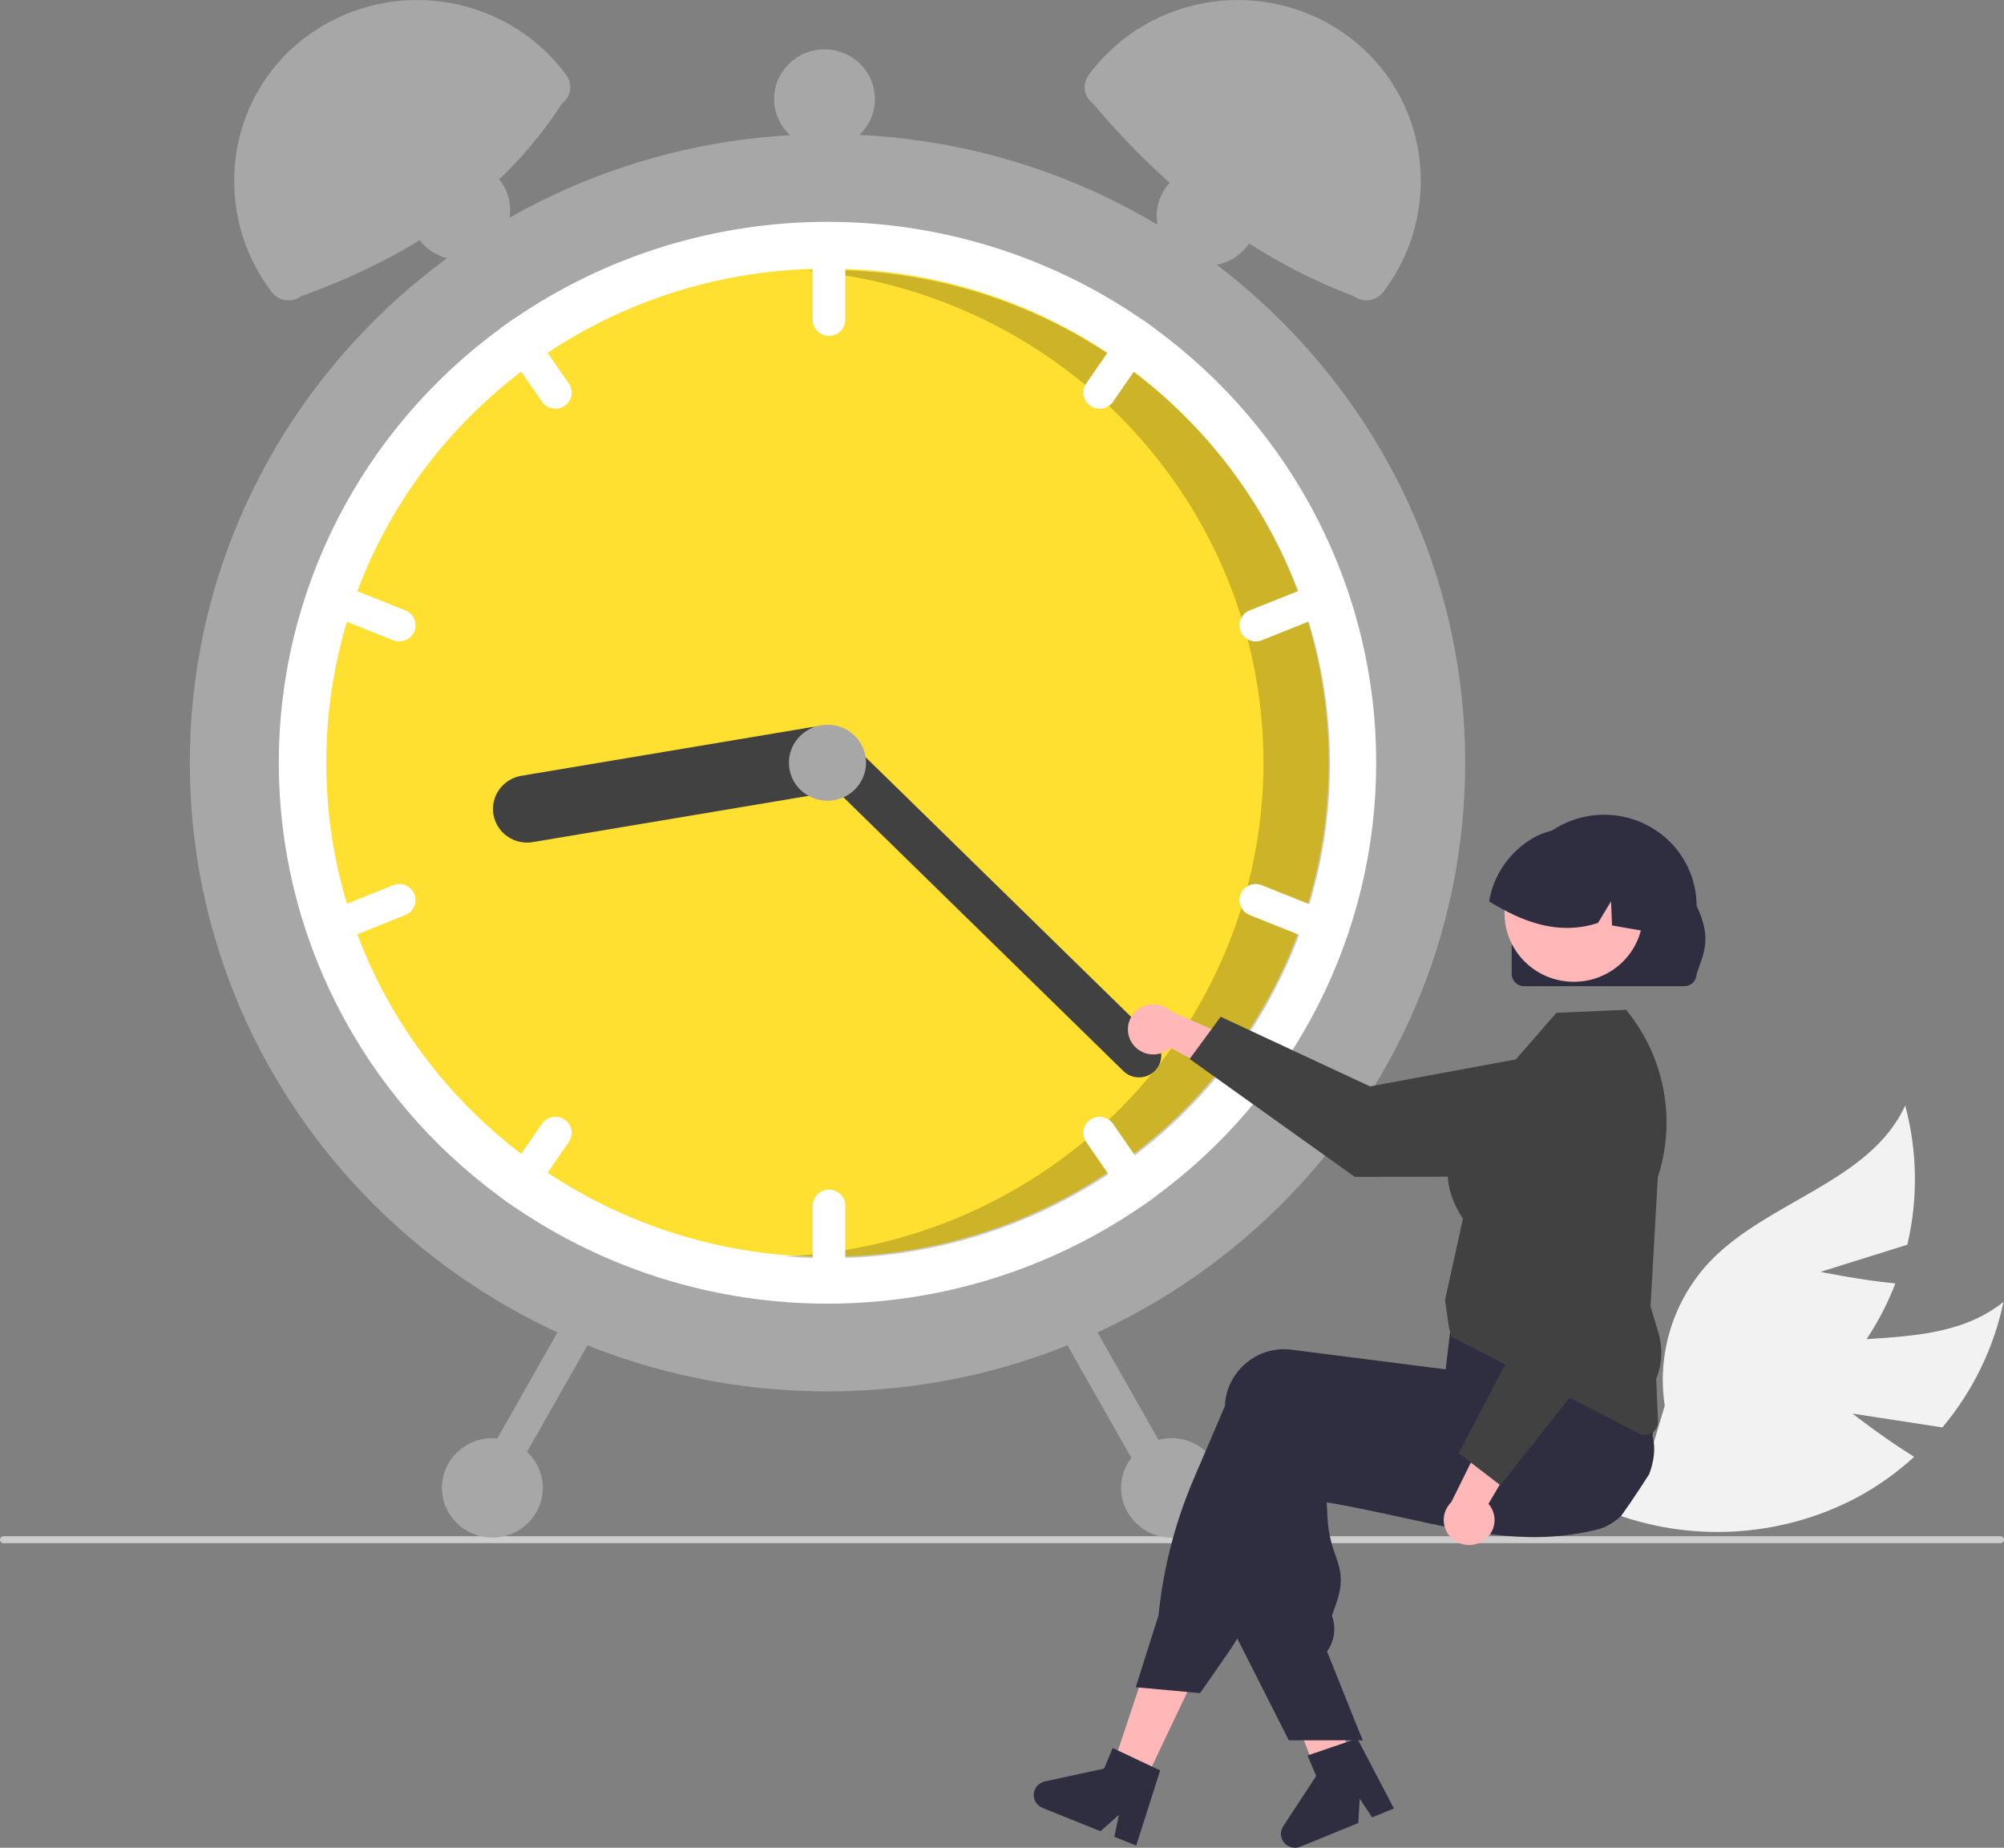 <svg width="64" height="59" viewBox="0 0 64 59" fill="none" xmlns="http://www.w3.org/2000/svg">
<rect x="0" y="0" width="64" height="59" fill="#808080" stroke="none"/>
<g clip-path="url(#clip0_459_989)">
<path d="M59.162 45.137L62.033 45.579C63.005 44.419 63.675 43.043 63.984 41.57C61.885 43.264 58.692 42.364 56.147 43.289C55.355 43.583 54.641 44.05 54.057 44.653C53.472 45.257 53.034 45.982 52.773 46.775L51.37 48.263C52.64 48.759 54.004 48.977 55.368 48.903C56.732 48.829 58.063 48.465 59.27 47.834C59.944 47.474 60.569 47.032 61.131 46.518C60.126 45.895 59.162 45.137 59.162 45.137Z" fill="#F2F2F2"/>
<path d="M58.143 40.611L60.913 39.744C61.258 38.279 61.234 36.753 60.845 35.298C59.733 37.737 56.468 38.335 54.608 40.282C54.032 40.893 53.604 41.625 53.354 42.422C53.105 43.218 53.04 44.061 53.166 44.885L52.583 46.834C53.944 46.719 55.264 46.315 56.451 45.649C57.638 44.983 58.665 44.072 59.461 42.977C59.901 42.359 60.26 41.688 60.53 40.981C59.349 40.865 58.143 40.611 58.143 40.611Z" fill="#F2F2F2"/>
<path d="M64 49.164C64 49.179 63.997 49.193 63.992 49.207C63.986 49.22 63.978 49.233 63.967 49.243C63.957 49.253 63.944 49.261 63.931 49.267C63.917 49.273 63.902 49.276 63.887 49.275H0.113C0.083 49.275 0.054 49.264 0.033 49.243C0.012 49.222 0 49.194 0 49.164C0 49.135 0.012 49.107 0.033 49.086C0.054 49.065 0.083 49.053 0.113 49.053H63.887C63.902 49.053 63.917 49.056 63.931 49.062C63.944 49.067 63.957 49.075 63.967 49.086C63.978 49.096 63.986 49.108 63.992 49.122C63.997 49.135 64 49.15 64 49.164Z" fill="#CCCCCC"/>
<path d="M26.427 44.428C37.674 44.428 46.792 35.441 46.792 24.355C46.792 13.269 37.674 4.282 26.427 4.282C15.18 4.282 6.062 13.269 6.062 24.355C6.062 35.441 15.18 44.428 26.427 44.428Z" fill="#A7A7A7"/>
<path d="M43.95 24.355C43.952 27.05 43.313 29.708 42.085 32.116C40.857 34.524 39.073 36.614 36.877 38.22C36.73 38.329 36.581 38.434 36.43 38.537C33.494 40.549 30.003 41.627 26.427 41.627C22.85 41.627 19.36 40.549 16.423 38.537C16.273 38.434 16.123 38.329 15.976 38.22C13.782 36.613 11.999 34.522 10.771 32.115C9.543 29.707 8.903 27.05 8.903 24.355C8.903 21.66 9.543 19.003 10.771 16.595C11.999 14.188 13.782 12.097 15.976 10.49C16.123 10.382 16.273 10.276 16.423 10.173C19.36 8.161 22.85 7.083 26.427 7.083C30.003 7.083 33.494 8.161 36.43 10.173C36.581 10.276 36.73 10.382 36.877 10.49C39.073 12.096 40.857 14.186 42.085 16.594C43.313 19.002 43.952 21.66 43.95 24.355Z" fill="white"/>
<path d="M26.427 40.133C35.268 40.133 42.435 33.069 42.435 24.355C42.435 15.641 35.268 8.577 26.427 8.577C17.586 8.577 10.419 15.641 10.419 24.355C10.419 33.069 17.586 40.133 26.427 40.133Z" fill="#FFE031"/>
<path opacity="0.2" d="M26.469 8.621C26.226 8.621 25.985 8.627 25.745 8.638C29.791 8.988 33.55 10.841 36.261 13.822C38.973 16.803 40.433 20.688 40.347 24.69C40.261 28.692 38.635 32.513 35.797 35.377C32.96 38.241 29.124 39.936 25.067 40.117C25.529 40.156 25.996 40.178 26.469 40.178C30.714 40.178 34.786 38.515 37.788 35.556C40.79 32.597 42.477 28.584 42.477 24.399C42.477 20.215 40.79 16.201 37.788 13.242C34.786 10.283 30.714 8.621 26.469 8.621V8.621Z" fill="black"/>
<path d="M26.474 7.457C26.336 7.457 26.204 7.511 26.106 7.607C26.008 7.703 25.953 7.834 25.953 7.97V10.211C25.953 10.347 26.008 10.477 26.106 10.574C26.203 10.67 26.336 10.724 26.474 10.724C26.612 10.724 26.745 10.67 26.843 10.574C26.94 10.477 26.995 10.347 26.995 10.211V7.97C26.995 7.834 26.94 7.703 26.842 7.607C26.744 7.511 26.612 7.457 26.474 7.457Z" fill="white"/>
<path d="M36.877 10.49C36.731 10.382 36.581 10.276 36.43 10.174C36.34 10.168 36.25 10.185 36.168 10.224C36.087 10.263 36.017 10.323 35.966 10.397L34.687 12.248C34.609 12.361 34.58 12.499 34.605 12.633C34.631 12.766 34.71 12.885 34.824 12.961C34.938 13.038 35.078 13.067 35.214 13.041C35.35 13.016 35.47 12.938 35.547 12.826L36.827 10.975C36.876 10.904 36.906 10.823 36.915 10.739C36.923 10.654 36.911 10.568 36.877 10.49Z" fill="white"/>
<path d="M42.691 18.932C42.666 18.869 42.627 18.812 42.58 18.764C42.532 18.716 42.474 18.678 42.411 18.652C42.348 18.626 42.281 18.612 42.212 18.612C42.144 18.611 42.076 18.624 42.013 18.65L39.906 19.493C39.779 19.544 39.677 19.643 39.623 19.769C39.569 19.894 39.568 20.035 39.62 20.162C39.672 20.288 39.773 20.388 39.9 20.441C40.027 20.494 40.171 20.495 40.299 20.444L42.405 19.601C42.533 19.549 42.635 19.45 42.688 19.325C42.742 19.199 42.743 19.058 42.691 18.932Z" fill="white"/>
<path d="M18.167 12.248L16.888 10.397C16.837 10.323 16.767 10.263 16.686 10.224C16.604 10.185 16.514 10.168 16.424 10.174C16.273 10.276 16.123 10.382 15.977 10.49C15.943 10.568 15.93 10.654 15.939 10.739C15.948 10.823 15.978 10.904 16.027 10.975L17.306 12.826C17.384 12.938 17.504 13.016 17.64 13.041C17.776 13.067 17.916 13.038 18.03 12.961C18.144 12.885 18.223 12.766 18.249 12.633C18.274 12.499 18.245 12.361 18.167 12.248Z" fill="white"/>
<path d="M12.947 19.493L10.84 18.649C10.712 18.598 10.569 18.599 10.442 18.652C10.315 18.705 10.214 18.806 10.162 18.932C10.11 19.058 10.111 19.2 10.165 19.325C10.218 19.45 10.32 19.55 10.448 19.601L12.555 20.444C12.683 20.495 12.826 20.494 12.953 20.441C13.081 20.388 13.181 20.287 13.233 20.161C13.285 20.035 13.284 19.894 13.23 19.769C13.177 19.643 13.075 19.544 12.947 19.493V19.493Z" fill="white"/>
<path d="M26.474 37.986C26.336 37.986 26.204 38.04 26.106 38.136C26.008 38.233 25.953 38.363 25.953 38.499V40.74C25.953 40.876 26.008 41.007 26.106 41.103C26.203 41.199 26.336 41.254 26.474 41.254C26.612 41.254 26.745 41.199 26.843 41.103C26.94 41.007 26.995 40.876 26.995 40.74V38.499C26.995 38.363 26.94 38.233 26.842 38.136C26.744 38.04 26.612 37.986 26.474 37.986Z" fill="white"/>
<path d="M36.827 37.736L35.547 35.885C35.509 35.829 35.46 35.781 35.403 35.744C35.345 35.707 35.281 35.682 35.214 35.669C35.147 35.657 35.078 35.657 35.011 35.671C34.944 35.685 34.88 35.711 34.824 35.749C34.767 35.787 34.719 35.836 34.681 35.892C34.644 35.949 34.618 36.012 34.605 36.078C34.593 36.144 34.593 36.212 34.607 36.278C34.621 36.344 34.648 36.407 34.687 36.462L35.966 38.314C36.017 38.388 36.087 38.447 36.168 38.486C36.25 38.525 36.34 38.543 36.43 38.537C36.581 38.434 36.731 38.329 36.877 38.221C36.911 38.142 36.924 38.057 36.915 37.972C36.906 37.887 36.876 37.806 36.827 37.736Z" fill="white"/>
<path d="M42.406 29.109L40.299 28.266C40.171 28.215 40.028 28.215 39.9 28.268C39.773 28.321 39.672 28.422 39.62 28.548C39.568 28.674 39.569 28.816 39.623 28.941C39.677 29.067 39.779 29.166 39.907 29.217L42.013 30.06C42.141 30.111 42.285 30.11 42.412 30.057C42.539 30.004 42.64 29.904 42.692 29.778C42.744 29.651 42.743 29.51 42.689 29.385C42.635 29.259 42.533 29.16 42.406 29.109V29.109Z" fill="white"/>
<path d="M18.03 35.749C17.916 35.672 17.776 35.644 17.64 35.669C17.504 35.695 17.384 35.772 17.306 35.885L16.027 37.736C15.978 37.806 15.948 37.887 15.939 37.972C15.93 38.056 15.943 38.142 15.977 38.22C16.123 38.329 16.273 38.434 16.424 38.537C16.514 38.543 16.604 38.525 16.686 38.486C16.767 38.447 16.837 38.388 16.888 38.314L18.167 36.462C18.206 36.407 18.233 36.344 18.247 36.278C18.261 36.212 18.261 36.144 18.249 36.078C18.236 36.011 18.21 35.948 18.172 35.892C18.135 35.836 18.087 35.787 18.03 35.749Z" fill="white"/>
<path d="M13.233 28.548C13.207 28.485 13.169 28.429 13.121 28.381C13.073 28.333 13.016 28.294 12.953 28.268C12.89 28.242 12.823 28.229 12.755 28.228C12.686 28.228 12.618 28.241 12.555 28.266L10.448 29.109C10.321 29.16 10.219 29.26 10.165 29.385C10.111 29.51 10.11 29.652 10.162 29.778C10.214 29.904 10.315 30.004 10.442 30.057C10.569 30.11 10.713 30.111 10.841 30.06L12.947 29.217C13.075 29.166 13.177 29.066 13.23 28.941C13.284 28.815 13.285 28.674 13.233 28.548Z" fill="white"/>
<path d="M27.15 24.101C27.198 24.381 27.132 24.669 26.965 24.901C26.798 25.134 26.544 25.291 26.259 25.339L17.015 26.889C16.874 26.913 16.729 26.909 16.59 26.877C16.45 26.846 16.319 26.788 16.202 26.706C16.085 26.625 15.986 26.521 15.91 26.402C15.834 26.282 15.782 26.149 15.758 26.011C15.734 25.872 15.738 25.729 15.77 25.592C15.802 25.454 15.861 25.324 15.944 25.209C16.026 25.094 16.131 24.997 16.252 24.922C16.373 24.846 16.508 24.796 16.649 24.772L25.894 23.222C26.179 23.175 26.471 23.241 26.706 23.405C26.942 23.57 27.102 23.82 27.15 24.101Z" fill="#414141"/>
<path d="M36.88 34.195C36.747 34.327 36.567 34.401 36.378 34.402C36.19 34.403 36.009 34.33 35.875 34.199L25.924 24.467C25.79 24.337 25.715 24.159 25.714 23.973C25.713 23.788 25.787 23.609 25.92 23.478C26.053 23.346 26.233 23.271 26.421 23.27C26.609 23.27 26.79 23.343 26.924 23.473L36.876 33.205C37.009 33.336 37.085 33.514 37.086 33.7C37.086 33.885 37.012 34.063 36.88 34.195Z" fill="#414141"/>
<path d="M26.427 25.569C27.107 25.569 27.658 25.025 27.658 24.355C27.658 23.684 27.107 23.141 26.427 23.141C25.747 23.141 25.195 23.684 25.195 24.355C25.195 25.025 25.747 25.569 26.427 25.569Z" fill="#A7A7A7"/>
<path d="M17.945 3.309C16.055 6.238 13.171 8.182 9.614 9.459C9.544 9.511 9.464 9.549 9.379 9.57C9.294 9.592 9.206 9.596 9.119 9.584C9.032 9.572 8.948 9.543 8.873 9.498C8.797 9.454 8.731 9.396 8.678 9.327C6.747 6.784 7.183 3.15 9.732 1.208C10.349 0.739 11.054 0.395 11.806 0.197C12.558 -0.001 13.343 -0.05 14.114 0.053C14.886 0.156 15.629 0.409 16.301 0.798C16.972 1.186 17.558 1.703 18.026 2.316L18.079 2.387C18.132 2.456 18.17 2.535 18.192 2.619C18.214 2.702 18.219 2.79 18.206 2.875C18.194 2.961 18.164 3.043 18.119 3.118C18.075 3.192 18.015 3.257 17.945 3.309Z" fill="#A7A7A7"/>
<path d="M34.828 2.316C35.295 1.703 35.882 1.186 36.553 0.798C37.224 0.409 37.968 0.156 38.739 0.053C39.511 -0.05 40.295 -0.001 41.048 0.197C41.8 0.395 42.505 0.739 43.121 1.208C45.671 3.15 46.107 6.784 44.175 9.327C44.123 9.396 44.056 9.454 43.981 9.498C43.905 9.543 43.822 9.572 43.735 9.584C43.648 9.596 43.559 9.592 43.474 9.57C43.389 9.549 43.309 9.511 43.239 9.459C39.937 8.213 37.23 6.057 34.908 3.309C34.767 3.204 34.673 3.048 34.647 2.875C34.622 2.702 34.668 2.527 34.774 2.387L34.828 2.316Z" fill="#A7A7A7"/>
<path d="M33.999 41.745C33.879 41.812 33.79 41.923 33.753 42.054C33.715 42.185 33.732 42.325 33.799 42.444L36.806 47.74C36.873 47.859 36.986 47.946 37.119 47.983C37.252 48.02 37.394 48.004 37.514 47.937C37.635 47.871 37.724 47.76 37.761 47.629C37.799 47.498 37.782 47.357 37.715 47.238L34.708 41.943C34.641 41.824 34.528 41.736 34.395 41.7C34.262 41.663 34.12 41.679 33.999 41.745Z" fill="#A7A7A7"/>
<path d="M18.146 41.943L15.139 47.239C15.072 47.358 15.055 47.498 15.092 47.629C15.13 47.76 15.219 47.871 15.339 47.938C15.46 48.004 15.602 48.021 15.735 47.984C15.868 47.947 15.981 47.859 16.048 47.74L19.055 42.444C19.088 42.386 19.11 42.321 19.118 42.254C19.126 42.187 19.12 42.119 19.102 42.054C19.083 41.989 19.052 41.929 19.009 41.876C18.967 41.823 18.915 41.779 18.855 41.746C18.795 41.713 18.729 41.692 18.661 41.684C18.593 41.676 18.525 41.681 18.459 41.7C18.393 41.718 18.331 41.749 18.278 41.791C18.224 41.832 18.179 41.884 18.146 41.943H18.146Z" fill="#A7A7A7"/>
<path d="M37.414 49.096C38.304 49.096 39.025 48.386 39.025 47.509C39.025 46.633 38.304 45.922 37.414 45.922C36.525 45.922 35.804 46.633 35.804 47.509C35.804 48.386 36.525 49.096 37.414 49.096Z" fill="#A7A7A7"/>
<path d="M38.551 8.483C39.441 8.483 40.161 7.773 40.161 6.896C40.161 6.02 39.441 5.309 38.551 5.309C37.662 5.309 36.941 6.02 36.941 6.896C36.941 7.773 37.662 8.483 38.551 8.483Z" fill="#A7A7A7"/>
<path d="M26.332 4.749C27.221 4.749 27.942 4.038 27.942 3.162C27.942 2.285 27.221 1.575 26.332 1.575C25.443 1.575 24.722 2.285 24.722 3.162C24.722 4.038 25.443 4.749 26.332 4.749Z" fill="#A7A7A7"/>
<path d="M14.681 8.297C15.571 8.297 16.292 7.586 16.292 6.71C16.292 5.833 15.571 5.123 14.681 5.123C13.792 5.123 13.071 5.833 13.071 6.71C13.071 7.586 13.792 8.297 14.681 8.297Z" fill="#A7A7A7"/>
<path d="M15.723 49.096C16.613 49.096 17.334 48.386 17.334 47.509C17.334 46.633 16.613 45.922 15.723 45.922C14.834 45.922 14.113 46.633 14.113 47.509C14.113 48.386 14.834 49.096 15.723 49.096Z" fill="#A7A7A7"/>
<path d="M36.151 33.303C36.215 33.401 36.299 33.484 36.399 33.546C36.498 33.608 36.611 33.648 36.728 33.663C36.844 33.678 36.963 33.668 37.076 33.633C37.188 33.597 37.291 33.538 37.378 33.459L39.905 34.794L39.769 33.332L37.391 32.289C37.247 32.154 37.057 32.076 36.859 32.069C36.661 32.063 36.467 32.128 36.314 32.253C36.161 32.378 36.06 32.554 36.03 32.748C36 32.941 36.043 33.139 36.151 33.303H36.151Z" fill="#FFB7B7"/>
<path d="M37.993 33.813L38.983 32.466L43.753 34.689L49.689 33.591C49.982 33.537 50.284 33.547 50.573 33.621C50.862 33.694 51.131 33.83 51.361 34.018C51.591 34.205 51.776 34.441 51.904 34.707C52.031 34.973 52.097 35.263 52.098 35.558C52.098 36.089 51.885 36.599 51.504 36.975C51.123 37.352 50.607 37.564 50.068 37.566L43.265 37.578L37.993 33.813Z" fill="#414141"/>
<path d="M36.467 57.081L35.465 56.609L36.842 52.482L38.32 53.179L36.467 57.081Z" fill="#FFB7B7"/>
<path d="M43.184 56.416C43.111 56.461 43.038 56.505 42.965 56.55C42.818 56.638 42.67 56.725 42.522 56.811C42.448 56.853 42.373 56.896 42.299 56.938V56.941L42.294 56.941L42.293 56.942L42.179 56.969L42.017 56.546L41.942 56.351L41.836 56.075L41.642 55.569L40.619 52.907L42.209 52.52L42.269 52.761H42.269L42.299 52.88L42.854 55.1L42.968 55.554L42.971 55.568L43.04 55.84L43.099 56.075L43.164 56.337L43.184 56.416Z" fill="#FFB7B7"/>
<path d="M52.67 47.069C52.569 47.228 52.466 47.387 52.362 47.544C52.17 47.837 51.972 48.126 51.769 48.41C51.769 48.411 51.768 48.411 51.767 48.412C51.649 48.52 51.518 48.614 51.377 48.693C51.371 48.697 51.365 48.7 51.359 48.703C51.255 48.76 51.145 48.803 51.031 48.833C50.989 48.843 50.947 48.853 50.906 48.864C50.758 48.898 50.61 48.928 50.464 48.954C50.203 49 49.946 49.033 49.69 49.053C49.669 49.055 49.649 49.057 49.628 49.058C48.575 49.134 47.55 49.012 46.48 48.811C45.952 48.712 45.412 48.594 44.854 48.471C44.671 48.431 44.488 48.391 44.303 48.351C44.289 48.348 44.274 48.344 44.259 48.341C43.994 48.284 43.725 48.228 43.449 48.172C43.102 48.101 42.743 48.033 42.371 47.969L42.397 48.486C42.419 48.884 42.503 49.276 42.646 49.648C42.805 50.107 42.931 50.469 42.665 51.224L42.537 51.59C42.604 51.772 42.626 51.966 42.604 52.157C42.581 52.349 42.514 52.533 42.407 52.695L42.381 52.733L43.449 55.396L43.518 55.568H42.971L42.299 55.569H41.159L39.514 52.317L39.435 52.162V52.154L39.605 45.904C39.608 45.849 39.612 45.793 39.62 45.738C39.65 45.487 39.73 45.245 39.856 45.025C39.982 44.806 40.151 44.613 40.353 44.458C40.547 44.309 40.769 44.199 41.007 44.135C41.244 44.071 41.492 44.054 41.736 44.085L42.299 44.157L43.449 44.304L44.259 44.407L44.275 44.41L46.665 44.714L46.836 44.025L46.868 44.014L47.874 43.65L51.353 42.393L51.362 42.39L51.59 42.308L51.618 42.351C51.626 42.364 51.634 42.377 51.641 42.39C51.867 42.79 52.052 43.211 52.191 43.648C52.425 44.361 52.618 45.087 52.769 45.822C52.775 45.854 52.781 45.883 52.786 45.909L52.788 45.917C52.791 45.929 52.792 45.937 52.793 45.939C52.873 46.269 52.817 46.67 52.67 47.069Z" fill="#2F2E41"/>
<path d="M52.817 44.765C52.806 44.719 52.792 44.672 52.777 44.626C52.66 44.28 52.524 43.94 52.369 43.609C52.196 43.232 51.987 42.828 51.739 42.391C51.62 42.179 51.49 41.958 51.352 41.73C51.283 41.615 51.211 41.498 51.137 41.379C51.134 41.374 51.131 41.369 51.127 41.363L51.106 41.329L47.664 41.783L46.382 41.952L46.305 42.581L46.287 42.737C46.286 42.737 46.286 42.737 46.287 42.738L46.235 43.163V43.164L46.167 43.725L46.161 43.724L44.259 43.481L42.298 43.231L41.245 43.097C41.001 43.066 40.754 43.082 40.516 43.146C40.279 43.21 40.057 43.32 39.863 43.47C39.66 43.624 39.491 43.817 39.365 44.037C39.239 44.256 39.159 44.499 39.129 44.749C39.123 44.8 39.118 44.852 39.116 44.904L38.122 47.224C37.528 48.611 37.149 50.08 36.999 51.579L36.271 53.874L36.375 53.884L37.919 54.025L38.326 54.063L39.224 52.771C39.326 52.624 39.423 52.472 39.514 52.317C39.663 52.063 39.795 51.801 39.911 51.531L41.852 46.976C42.003 47.001 42.151 47.025 42.298 47.048C42.979 47.157 43.633 47.246 44.259 47.315C46.295 47.539 48.058 47.556 49.628 47.366C50.068 47.313 50.494 47.243 50.906 47.157C51.057 47.126 51.206 47.092 51.352 47.056C51.387 47.048 51.421 47.04 51.455 47.032C51.759 46.954 52.038 46.803 52.268 46.592C52.497 46.38 52.669 46.116 52.768 45.822C52.886 45.481 52.903 45.115 52.817 44.765Z" fill="#2F2E41"/>
<path d="M36.788 56.407L35.704 55.895L35.534 55.815L35.262 56.472L33.367 56.883C33.273 56.904 33.188 56.953 33.125 57.024C33.062 57.095 33.023 57.184 33.015 57.278C33.007 57.373 33.029 57.467 33.079 57.548C33.129 57.628 33.204 57.691 33.293 57.727L35.145 58.472L35.733 57.95L35.589 58.65L36.286 58.931L37.051 56.532L36.788 56.407Z" fill="#2F2E41"/>
<path d="M43.449 55.395L43.518 55.568H43.449V55.395Z" fill="#2F2E41"/>
<path d="M43.071 55.605L41.935 55.993L41.757 56.054L42.033 56.709L40.98 58.316C40.928 58.395 40.903 58.489 40.908 58.584C40.914 58.678 40.95 58.768 41.012 58.841C41.073 58.913 41.157 58.965 41.25 58.987C41.343 59.01 41.441 59.003 41.53 58.966L43.378 58.211L43.423 57.433L43.82 58.03L44.516 57.746L43.347 55.511L43.071 55.605Z" fill="#2F2E41"/>
<path d="M52.534 45.816C52.466 45.816 52.4 45.8 52.34 45.769L46.347 42.682L46.278 42.403L46.147 41.518L46.149 41.51L46.719 38.92C46.708 38.898 46.687 38.861 46.662 38.82C46.407 38.395 45.633 37.101 47.111 35.321L49.706 32.339L51.933 32.244L51.958 32.276C52.554 33.012 52.956 33.883 53.127 34.809C53.3 35.736 53.237 36.69 52.944 37.587L52.712 41.715L52.961 42.549C53.107 43.039 53.083 43.562 52.893 44.037L52.95 45.387C52.952 45.443 52.943 45.498 52.923 45.55C52.903 45.602 52.873 45.649 52.834 45.689C52.795 45.729 52.749 45.761 52.697 45.782C52.645 45.804 52.59 45.816 52.534 45.816L52.534 45.816Z" fill="#414141"/>
<path d="M47.334 49.22C47.436 49.161 47.523 49.081 47.59 48.985C47.656 48.889 47.701 48.78 47.72 48.665C47.739 48.55 47.733 48.433 47.701 48.321C47.669 48.209 47.613 48.105 47.536 48.017L48.977 45.575L47.49 45.657L46.349 47.964C46.208 48.101 46.122 48.285 46.108 48.48C46.095 48.675 46.154 48.869 46.276 49.023C46.397 49.178 46.572 49.284 46.767 49.32C46.962 49.356 47.164 49.321 47.334 49.22L47.334 49.22Z" fill="#FFB7B7"/>
<path d="M47.916 47.425L46.584 46.402L49.004 41.781L48.097 35.895C48.053 35.604 48.073 35.307 48.158 35.025C48.243 34.743 48.39 34.483 48.588 34.263C48.786 34.043 49.031 33.869 49.306 33.753C49.58 33.636 49.877 33.581 50.175 33.591C50.714 33.609 51.224 33.837 51.592 34.225C51.961 34.613 52.158 35.129 52.141 35.66L51.917 42.362L47.916 47.425Z" fill="#414141"/>
<path d="M48.277 31.099V28.927C48.276 28.155 48.587 27.415 49.141 26.869C49.694 26.322 50.445 26.015 51.228 26.015C52.011 26.014 52.763 26.32 53.317 26.866C53.871 27.411 54.183 28.152 54.183 28.924V28.927C54.704 29.996 54.378 30.505 54.183 31.099C54.183 31.203 54.141 31.302 54.067 31.376C53.992 31.449 53.892 31.49 53.787 31.49H48.674C48.568 31.49 48.468 31.449 48.393 31.376C48.319 31.302 48.277 31.203 48.277 31.099Z" fill="#2F2E41"/>
<path d="M50.262 31.349C51.483 31.349 52.472 30.373 52.472 29.17C52.472 27.967 51.483 26.991 50.262 26.991C49.041 26.991 48.051 27.967 48.051 29.17C48.051 30.373 49.041 31.349 50.262 31.349Z" fill="#FFB7B7"/>
<path d="M52.575 29.741C52.555 29.738 52.535 29.734 52.515 29.731C52.17 29.671 51.826 29.611 51.482 29.55L51.45 28.782L51.034 29.47C50.084 29.781 49.195 29.605 48.358 29.218C48.083 29.089 47.815 28.943 47.557 28.782C47.627 28.357 47.793 27.953 48.042 27.6C48.291 27.246 48.617 26.952 48.996 26.739C49.028 26.721 49.059 26.706 49.09 26.69C49.09 26.69 49.091 26.69 49.091 26.69C49.091 26.69 49.091 26.69 49.091 26.69C49.091 26.69 49.091 26.689 49.091 26.689C49.091 26.689 49.091 26.689 49.091 26.689C49.145 26.664 49.2 26.64 49.255 26.618C49.684 26.453 50.152 26.411 50.605 26.497C51.057 26.584 51.475 26.795 51.811 27.107C52.486 27.742 52.789 28.791 52.575 29.741Z" fill="#2F2E41"/>
</g>
<defs>
<clipPath id="clip0_459_989">
<rect width="64" height="59" fill="white"/>
</clipPath>
</defs>
</svg>
